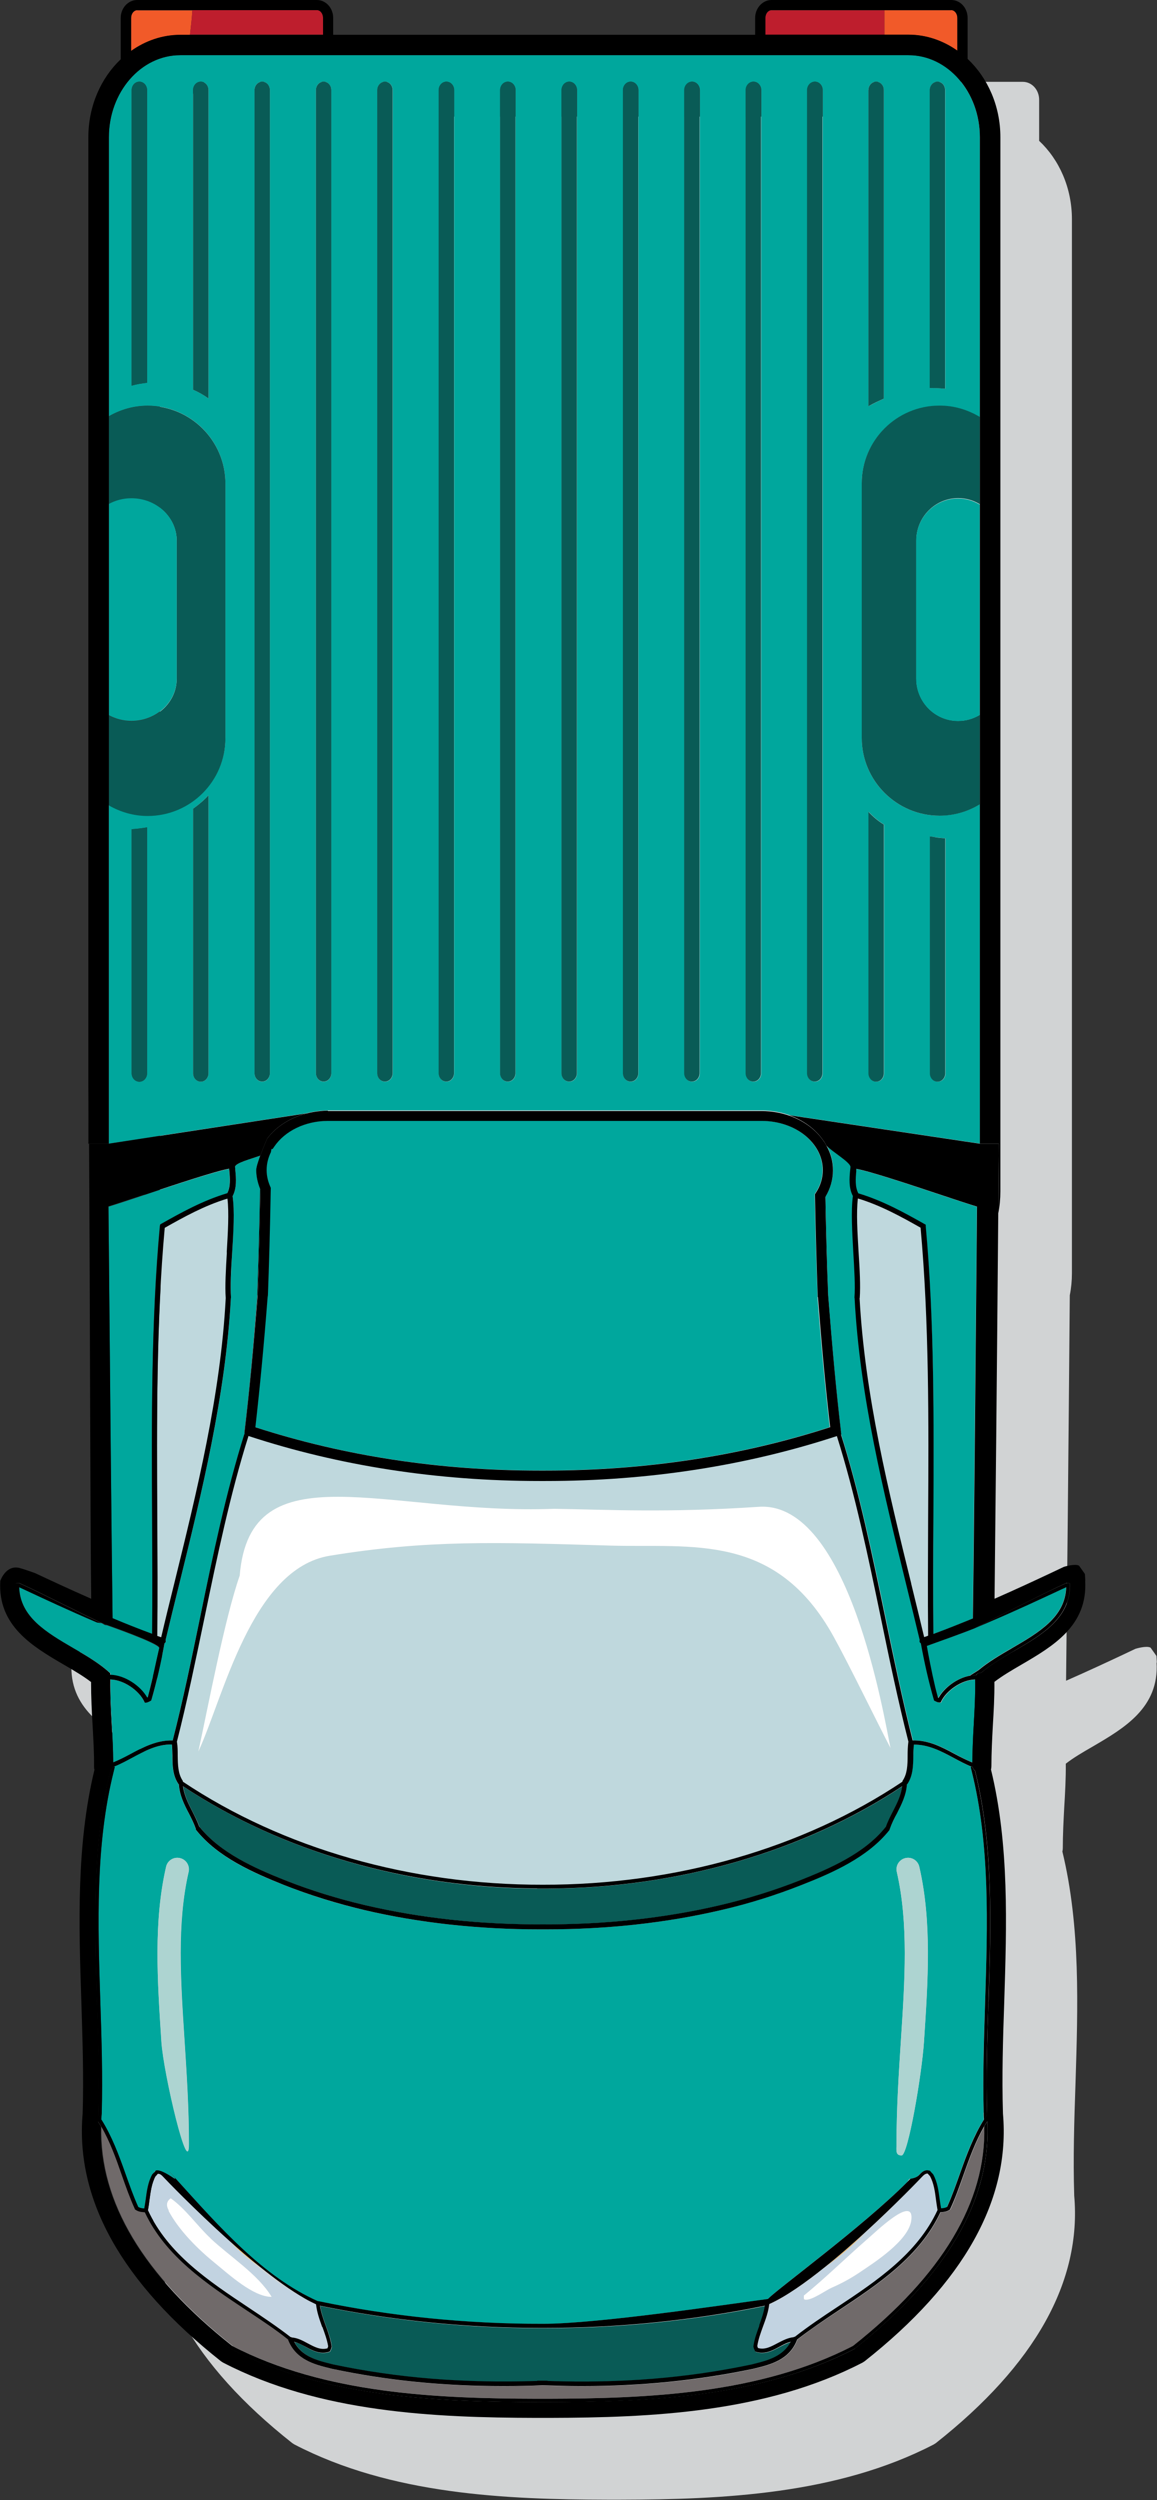 <?xml version="1.0" encoding="UTF-8"?>
<svg id="Layer_2" data-name="Layer 2" xmlns="http://www.w3.org/2000/svg" viewBox="0 0 81.19 175.37">
  <rect x="0" y="0" width="81.19" height="175.37" fill="#333333" stroke="none"/>
  <defs>
    <style>
      .cls-1 {
        fill: #fff;
      }

      .cls-2 {
        fill: #c2d3e1;
      }

      .cls-3 {
        fill: #f15a29;
      }

      .cls-4 {
        fill: #add4d1;
      }

      .cls-5 {
        fill: #be1e2d;
      }

      .cls-6 {
        fill: #095b56;
      }

      .cls-7 {
        fill: #bfd8dd;
      }

      .cls-8 {
        fill: #fbb040;
      }

      .cls-9 {
        fill: #00a79d;
      }

      .cls-10 {
        fill: #d1d3d4;
      }

      .cls-11 {
        fill: #706a6a;
      }
    </style>
  </defs>
  <g id="Layer_2-2" data-name="Layer 2">
    <g>
      <path class="cls-10" d="m81.18,116.64l-.03-.48-.41-.58c-.29-.16-1.06.08-1.06.08l-.93.44c-.98.46-2.37,1.11-3.94,1.8.06-5.32.17-16.08.26-27.04.1-.5.15-1.01.15-1.54V15.38c0-2.2-.89-4.18-2.3-5.5v-2.88c0-.7-.51-1.26-1.15-1.26h-12.61c-.63,0-1.15.57-1.15,1.26v1.18h-29.61v-1.18c0-.7-.51-1.26-1.15-1.26h-12.61c-.63,0-1.15.57-1.15,1.26v2.9c-1.39,1.32-2.27,3.28-2.27,5.47v70.6h.03c.07,11.96.08,26.49.15,31.92-1.57-.69-2.96-1.34-3.94-1.8,0,0-.81-.29-1.09-.36-.97-.24-1.35.91-1.35.91-.19,3.16,2.29,4.61,4.47,5.88.69.41,1.35.79,1.9,1.21,0,1.04.05,2.08.11,3.08.05.94.11,1.9.1,2.84,0,.08,0,.16.03.23-1.28,5.28-1.1,10.89-.92,16.32.08,2.57.17,5.23.09,7.77v.03c-.52,6.03,2.74,11.88,9.71,17.38l.14.09c6.8,3.54,14.89,3.86,21.96,3.88h.96c7.07-.02,15.16-.35,21.96-3.88l.14-.09c6.97-5.5,10.24-11.35,9.71-17.37v-.03c-.08-2.55,0-5.21.09-7.78.17-5.43.36-11.03-.92-16.32.02-.08.03-.15.03-.23,0-.94.05-1.91.1-2.85.06-1,.12-2.03.11-3.08.55-.43,1.21-.81,1.9-1.21,2.19-1.28,4.66-2.72,4.47-5.89Z"/>
      <g>
        <path class="cls-3" d="m9.63.72c-.24,0-.43.25-.43.55v2.31c1-.71,2.18-1.13,3.46-1.13h.67c.07-.58.13-1.15.17-1.72h-3.87Z"/>
        <path class="cls-5" d="m22.67,1.26c0-.3-.19-.55-.43-.55h-8.74c-.04.58-.1,1.15-.17,1.72h9.34v-1.18Z"/>
        <path class="cls-5" d="m54.14.72c-.24,0-.43.25-.43.55v1.18h8.36V.72h-7.93Z"/>
        <path class="cls-3" d="m66.75.72h-4.68v1.72h1.68c1.26,0,2.44.41,3.43,1.12V1.26c0-.3-.19-.55-.43-.55Z"/>
        <path class="cls-9" d="m57.92,83.92c.05,2.62.11,4.93.19,6.92,0,0,0,0,0,.02.29,3.7.57,6.76.91,9.61,0,.01,0,.02-.01.04v.05c1.31,4.12,2.24,8.59,3.14,12.91.59,2.86,1.2,5.81,1.92,8.62,1.12-.03,2.06.47,2.97.96.41.22.8.42,1.2.58,0-.88.05-1.77.1-2.62.06-1.04.12-2.12.1-3.19-.95.03-2,.78-2.37,1.54l-.04.09h-.1c-.12-.02-.22-.08-.3-.12l-.05-.03-.02-.06c-.36-1.25-.67-2.62-.91-3.95-.03-.02-.06-.05-.08-.09-.02-.05-.01-.1,0-.14-.31-1.28-.62-2.57-.94-3.86-1.61-6.53-3.27-13.28-3.63-20.12,0-.02-.02-.03-.01-.05.06-.82,0-1.95-.08-3.15-.09-1.45-.18-2.93-.03-3.97-.3-.57-.25-1.24-.19-1.84,0-.07.01-.15.02-.22,0,0,0,0,0,0-.06-.34-1.25-1.02-1.69-1.48.28.52.44,1.09.44,1.7s-.18,1.27-.52,1.84Z"/>
        <path class="cls-9" d="m57.8,80.05s.02.03.03.04c0,0-.01-.02-.03-.04Z"/>
        <path class="cls-9" d="m17.15,100.46c.34-2.85.62-5.91.91-9.61,0,0,0-.01,0-.02.08-2.13.15-4.61.2-7.45-.17-.43-.27-.87-.27-1.31,0-.2.13-.6.28-1.01-.74.26-1.74.52-1.78.79,0,0,0,0,0,0,0,.07.01.15.02.22.06.59.11,1.26-.19,1.84.14,1.03.05,2.52-.03,3.97-.07,1.2-.14,2.33-.08,3.15,0,.02-.01.03-.01.04-.36,6.84-2.03,13.6-3.64,20.12-.32,1.29-.63,2.57-.94,3.85.02.05.03.1,0,.15-.01.04-.05.06-.08.09-.24,1.33-.55,2.7-.91,3.95l-.02.06-.05.03c-.08.04-.18.1-.3.11h-.1s-.04-.08-.04-.08c-.37-.76-1.43-1.51-2.37-1.54-.02,1.07.04,2.14.1,3.19.05.86.09,1.74.1,2.63.4-.17.8-.36,1.2-.58.91-.49,1.85-.99,2.97-.96.71-2.81,1.33-5.76,1.92-8.62.9-4.32,1.82-8.79,3.13-12.92v-.05s0-.03,0-.04Z"/>
        <path class="cls-9" d="m65.93,57.22c-3.02,0-5.46-2.45-5.46-5.46v-17.83c0-3.02,2.45-5.46,5.46-5.46,1.04,0,2.01.3,2.83.8V9.63c0-3.17-2.25-5.76-5.01-5.76H12.65c-2.76,0-5.01,2.58-5.01,5.76v19.57c.8-.46,1.73-.74,2.72-.74,3.02,0,5.46,2.45,5.46,5.46v17.83c0,3.01-2.45,5.46-5.46,5.46-.99,0-1.92-.27-2.72-.74v23.75l13.87-2.13c.32-.08.64-.14.98-.17.17-.02.33-.03.51-.03h30.44c.69,0,1.35.12,1.95.33l13.38,2v-23.81c-.83.5-1.79.8-2.83.8Zm-.68-50.9c0-.33.24-.59.54-.59s.54.27.54.59v20.95c-.37-.04-.72-.06-1.08-.05V6.32Zm-4.31,0c0-.33.24-.59.54-.59s.54.27.54.59v21.65c-.34.15-.69.32-1.04.51-.01,0-.02.01-.03.02V6.32ZM10.32,26.85c-.37.04-.73.1-1.08.2V6.32c0-.33.24-.59.54-.59s.54.27.54.59v20.53Zm4.31,1.1c-.34-.24-.7-.45-1.08-.61V6.32c0-.33.24-.59.54-.59s.54.27.54.59v21.63Zm-4.31,47.34c0,.33-.24.59-.54.59s-.54-.27-.54-.59v-17.12c.37-.03.73-.07,1.08-.13v17.25Zm4.31,0c0,.33-.24.59-.54.59s-.54-.27-.54-.59v-18.56c.39-.28.75-.59,1.08-.94v19.5Zm4.31,0c0,.33-.24.59-.54.59s-.54-.27-.54-.59V6.32c0-.33.24-.59.54-.59s.54.27.54.59v68.96Zm4.31,0c0,.33-.24.59-.54.59s-.54-.27-.54-.59V6.32c0-.33.24-.59.54-.59s.54.27.54.59v68.96Zm4.31,0c0,.33-.24.59-.54.59s-.54-.27-.54-.59V6.32c0-.33.24-.59.54-.59s.54.27.54.59v68.96Zm4.31,0c0,.33-.24.59-.54.59s-.54-.27-.54-.59V6.32c0-.33.24-.59.54-.59s.54.27.54.59v68.96Zm4.31,0c0,.33-.24.59-.54.59s-.54-.27-.54-.59V6.32c0-.33.24-.59.54-.59s.54.27.54.59v68.96Zm4.31,0c0,.33-.24.59-.54.59s-.54-.27-.54-.59V6.32c0-.33.24-.59.54-.59s.54.27.54.59v68.96Zm4.31,0c0,.33-.24.59-.54.59s-.54-.27-.54-.59V6.32c0-.33.24-.59.54-.59s.54.27.54.59v68.96Zm4.31,0c0,.33-.24.59-.54.59s-.54-.27-.54-.59V6.32c0-.33.24-.59.54-.59s.54.27.54.59v68.96Zm4.31,0c0,.33-.24.59-.54.59s-.54-.27-.54-.59V6.32c0-.33.24-.59.54-.59s.54.27.54.59v68.96Zm4.31,0c0,.33-.24.59-.54.59s-.54-.27-.54-.59V6.32c0-.33.24-.59.54-.59s.54.27.54.59v68.96Zm4.31,0c0,.33-.24.59-.54.59s-.54-.27-.54-.59v-18.34c.32.34.68.65,1.08.89v17.45Zm4.31,0c0,.33-.24.59-.54.59s-.54-.27-.54-.59v-16.62c.11.02.22.04.33.05.25.04.5.07.75.09v16.48Z"/>
        <path class="cls-6" d="m15.82,51.76v-17.83c0-3.02-2.45-5.46-5.46-5.46-.99,0-1.92.27-2.72.74v6.15c.47-.25,1-.4,1.58-.4,1.75,0,3.18,1.33,3.18,2.97v9.69c0,1.64-1.42,2.97-3.18,2.97-.58,0-1.12-.15-1.58-.4v6.31c.8.46,1.73.74,2.72.74,3.02,0,5.46-2.45,5.46-5.46Z"/>
        <path class="cls-6" d="m60.47,33.93v17.83c0,3.01,2.45,5.46,5.46,5.46,1.04,0,2.01-.3,2.83-.8v-6.28c-.45.27-.96.43-1.52.43-1.63,0-2.94-1.33-2.94-2.97v-9.69c0-1.64,1.32-2.97,2.94-2.97.56,0,1.08.16,1.52.43v-6.12c-.83-.5-1.79-.8-2.83-.8-3.02,0-5.46,2.45-5.46,5.46Z"/>
        <path class="cls-9" d="m12.4,47.61v-9.69c0-1.64-1.42-2.97-3.18-2.97-.58,0-1.12.15-1.58.4v14.82c.47.25,1,.4,1.58.4,1.75,0,3.18-1.33,3.18-2.97Z"/>
        <path class="cls-9" d="m64.29,37.92v9.69c0,1.64,1.32,2.97,2.94,2.97.56,0,1.08-.16,1.52-.43v-14.75c-.45-.27-.96-.43-1.52-.43-1.63,0-2.94,1.33-2.94,2.97Z"/>
        <path d="m7.64,56.48V9.63c0-3.17,2.25-5.76,5.01-5.76h51.1c2.76,0,5.01,2.58,5.01,5.76v70.6h1.33c-.01,1.62-.03,3.25-.04,4.88.1-.49.15-1.01.15-1.54V9.63c0-2.2-.89-4.17-2.3-5.5V1.26c0-.7-.51-1.26-1.15-1.26h-12.61c-.63,0-1.15.57-1.15,1.26v1.18h-29.61v-1.18c0-.7-.51-1.26-1.15-1.26h-12.61c-.63,0-1.15.57-1.15,1.26v2.9c-1.39,1.32-2.27,3.28-2.27,5.47v66.25c.01,1.39.02,2.85.03,4.35h1.4v-23.75ZM53.71,1.26c0-.3.19-.55.43-.55h12.61c.24,0,.43.25.43.55v2.29c-1-.7-2.17-1.12-3.43-1.12h-10.04v-1.18ZM9.2,1.26c0-.3.19-.55.43-.55h12.61c.24,0,.43.25.43.55v1.18h-10.01c-1.27,0-2.46.42-3.46,1.13V1.26Z"/>
        <path class="cls-9" d="m10.67,114.63c.03-2.69.01-5.45,0-8.13-.03-6.8-.07-13.83.54-20.49v-.09s.09-.05.09-.05c1.37-.77,2.92-1.64,4.64-2.15.24-.47.19-1.04.14-1.6,0-.04,0-.08-.01-.12-.96.17-3.82,1.12-5.94,1.83-1.02.34-1.93.64-2.52.82.11,12.22.22,24.28.29,28.89.9.37,1.83.74,2.78,1.1Z"/>
        <path class="cls-7" d="m38.26,103.88h-.4c-7.17,0-14.04-1.06-20.44-3.16-1.29,4.09-2.21,8.52-3.1,12.81-.59,2.87-1.21,5.83-1.93,8.66,0,0,.01.01.01.02.04.31.05.63.05.94,0,.66.02,1.29.36,1.78,0,.01,0,.03,0,.05,7.02,4.69,15.96,7.25,25.26,7.23,9.29.02,18.23-2.54,25.24-7.23,0-.02,0-.03,0-.05.34-.5.35-1.12.36-1.78,0-.31,0-.64.05-.94,0,0,.01-.01.01-.02-.72-2.82-1.33-5.79-1.93-8.66-.89-4.29-1.81-8.72-3.1-12.81-6.39,2.1-13.28,3.16-20.48,3.16h0Zm15,1.82c6.33-.42,8.79,14.85,9.23,16.92-.96-1.85-2.92-5.86-3.98-7.79-4.06-7.37-9.97-6.24-15.68-6.41-8.03-.23-12.81-.41-19.68.71-5.51.9-7.5,10.04-9.23,13.73.69-3.12,1.84-9.3,2.9-12.33.74-8.95,10.32-4.24,22.07-4.69,3.83.06,7.88.29,14.37-.14Z"/>
        <path class="cls-7" d="m11.57,86.13c-.6,6.62-.57,13.61-.53,20.37.01,2.72.03,5.53,0,8.26.09.03.18.07.28.1.3-1.25.61-2.5.91-3.75,1.6-6.51,3.26-13.23,3.62-20.04,0,0,0-.01,0-.02-.06-.84,0-1.99.08-3.2.08-1.37.17-2.78.05-3.78-1.62.49-3.09,1.31-4.4,2.05Z"/>
        <path class="cls-6" d="m14,128.17s.01,0,.02,0c1.47,1.84,3.87,2.89,6.01,3.74,1.81.71,3.7,1.3,5.63,1.75,3.9.91,8.08,1.36,12.43,1.34,4.35.02,8.53-.43,12.43-1.34,1.93-.45,3.83-1.04,5.63-1.75,2.14-.85,4.54-1.91,6.01-3.74,0,0,.01,0,.01,0,.14-.38.32-.75.5-1.1.3-.58.57-1.13.65-1.76-6.94,4.59-15.72,7.12-24.85,7.18,0,0,0,0,0,0h-.25s-.02,0-.04,0h-.18s-.02,0-.04,0h-.25s0,0,0,0c-9.13-.05-17.91-2.59-24.85-7.17.08.63.35,1.18.65,1.76.18.35.37.72.5,1.1Z"/>
        <path class="cls-7" d="m65.13,106.5c.03-6.76.07-13.74-.53-20.36-1.31-.74-2.78-1.56-4.4-2.05-.12.99-.03,2.41.05,3.78.07,1.21.14,2.36.08,3.2,0,0,0,.01-.01.02.37,6.81,2.02,13.53,3.63,20.04.31,1.25.61,2.5.91,3.75.09-.04.19-.07.28-.1-.03-2.73-.02-5.54,0-8.26Z"/>
        <path class="cls-9" d="m64.86,85.87l.08.05v.09c.62,6.67.59,13.7.55,20.49-.01,2.68-.02,5.44,0,8.13.94-.35,1.88-.72,2.77-1.09.06-4.62.18-16.67.29-28.89-.59-.18-1.51-.49-2.52-.82-2.13-.71-4.98-1.66-5.95-1.83,0,.04,0,.08-.01.12-.05.56-.1,1.13.14,1.6,1.72.51,3.27,1.38,4.64,2.15Z"/>
        <path class="cls-8" d="m65,115.29h0s-.03,0,0,0Z"/>
        <path class="cls-8" d="m65,115.28s0,0,0,0c.03,0,.07-.01,0,0Z"/>
        <path class="cls-9" d="m71,115.61c1.92-1.12,3.74-2.19,3.81-4.28l-.52.24c-1.18.55-2.97,1.39-4.94,2.23l-.96.41c-.92.38-2.39.89-3.38,1.25.08.49.34,1.85.59,2.9.06.24.12.49.19.73.01,0,.03.01.04.02.4-.71,1.29-1.38,2.19-1.56l.63-.4c.69-.58,1.53-1.07,2.34-1.54Z"/>
        <path class="cls-2" d="m53.19,164.74c.48.14.92-.1,1.39-.35.35-.19.71-.38,1.11-.41.03-.02.05-.03.09-.03.93-.72,1.96-1.41,2.95-2.07,2.78-1.85,5.65-3.76,7.06-6.82-.05-.24-.08-.49-.11-.73-.08-.57-.15-1.16-.42-1.65-.06-.06-.11-.12-.16-.18-.15-.02-.26.09-.43.26-.09.09-1.83,1.91-4.02,3.92-.87.86-1.78,1.65-2.74,2.36-1.39,1.12-2.78,2.09-3.92,2.61,0,0,0,.01-.01.02-.06.56-.25,1.08-.44,1.58-.16.44-.33.9-.4,1.37.01.05.03.09.05.14Zm3.21-3.7c1.52-1.24,2.96-2.67,4.42-3.93.58-.5,3.35-3.22,3.12-1.36-.18,1.44-2.61,2.98-3.68,3.7-.63.42-1.25.75-1.91,1.04-.45.2-1.38.9-1.87.84-.06,0-.09-.04-.08-.1v-.18Z"/>
        <path class="cls-6" d="m38.08,163.32c-.05,0-.1,0-.15,0-5.22,0-10.42-.53-15.46-1.56.07.47.23.92.4,1.39.17.46.35.94.42,1.45v.03s0,.03,0,.03c-.02.08-.05.16-.1.26l-.03.05-.05.02c-.15.05-.29.07-.43.07-.44,0-.84-.21-1.22-.42-.27-.15-.53-.29-.8-.35.54,1.03,1.62,1.31,2.58,1.55l.16.04c4.55.96,9.12,1.32,14.3,1.16.02,0,.04-.02.06-.02.11,0,.22,0,.33,0,.11,0,.22,0,.33,0h0s.03.01.05.02c5.18.16,9.75-.2,14.31-1.16l.15-.04c.97-.24,2.05-.52,2.58-1.55-.27.07-.53.21-.8.35-.39.21-.79.42-1.22.42-.14,0-.28-.02-.43-.07l-.05-.02-.02-.05c-.05-.1-.08-.18-.1-.26v-.03s0-.03,0-.03c.08-.5.25-.99.42-1.45.17-.47.33-.92.4-1.39-5.04,1.03-10.24,1.56-15.46,1.56-.05,0-.1,0-.15,0Z"/>
        <path class="cls-9" d="m1.87,111.58l-.52-.24c.07,2.09,1.89,3.16,3.81,4.28.81.47,1.65.96,2.34,1.54l.25.21v.15c1.02.03,2.12.79,2.57,1.6.01,0,.03-.01.04-.02.1-.35.18-.71.27-1.07.18-.75.33-1.49.45-2,.03-.14.06-.28.09-.42,0-.32-3.68-1.6-3.68-1.6-.1,0-.18-.04-.25-.09-.04-.02-.09-.04-.13-.06l-.29-.04c-1.97-.84-3.76-1.68-4.94-2.23Z"/>
        <path class="cls-8" d="m18.26,159.03c-.75-.61-1.5-1.25-2.22-1.89.18.18.36.35.54.53.54.48,1.1.94,1.68,1.37Z"/>
        <path class="cls-9" d="m69.03,148.2c-.07-2.55.01-5.21.1-7.78.17-5.41.36-11-.94-16.16l-.07-.29.03-.05c-.44-.17-.85-.4-1.26-.62-.86-.46-1.75-.94-2.77-.92-.03.25-.03.5-.04.78-.01.69-.02,1.4-.42,1.99,0,.01-.02.02-.03.02-.05.76-.37,1.41-.7,2.04-.18.35-.37.71-.5,1.08,0,.03,0,.06-.03.09-1.52,1.9-3.97,2.97-6.14,3.84-1.82.72-3.73,1.31-5.68,1.77-3.85.9-7.98,1.35-12.28,1.35-.07,0-.15,0-.22,0s-.15,0-.22,0c-4.3,0-8.43-.45-12.28-1.35-1.95-.45-3.86-1.05-5.68-1.77-2.18-.86-4.62-1.94-6.14-3.84-.02-.03-.03-.06-.03-.1-.13-.37-.31-.73-.49-1.08-.32-.63-.65-1.28-.7-2.04,0,0-.02-.01-.03-.02-.4-.59-.41-1.3-.42-1.99,0-.27-.01-.53-.04-.78-1.02-.01-1.91.46-2.77.92-.41.22-.83.45-1.26.62l.03.05-.07.29c-1.29,5.16-1.11,10.75-.94,16.16.08,2.58.17,5.24.09,7.82v.06s0,.04,0,.04c-.01.12,0,.24-.02.36.73,1.16,1.22,2.48,1.68,3.78.27.78.56,1.59.9,2.34.12.08.28.1.43.11.04-.21.07-.42.1-.63.08-.6.16-1.22.46-1.76l.03-.03c.06-.06.12-.13.18-.2l.03-.03h.04q.33-.09,1.26.56s.03,0,.04,0c.01,0,.02,0,.03,0,.02,0-1.06-1.2.07.05,3.07,3.39,6.08,6.83,9.93,8.55.01,0,.03-.01.04,0,5.13,1.07,10.43,1.6,15.74,1.59,3.81,0,12.84-1.35,15.8-1.74.85-.85,6.64-5.07,9.77-8.19.05-.07.1-.13.14-.2,0,0,.02,0,.02-.01.02-.02.03-.03.05-.04.01,0,.02,0,.03,0,.02,0,.39-.04.59-.25.17-.18.39-.4.71-.33h.04s.03.05.03.05c.06.08.12.15.18.2l.03.03c.3.54.38,1.16.46,1.76.03.21.06.42.1.63.15,0,.31-.03.43-.11.34-.75.62-1.56.9-2.34.46-1.3.94-2.62,1.68-3.78,0-.12,0-.24-.02-.36v-.14Zm-57.7-4.99c-.29-4.33-.56-8.41.33-12.26.1-.44.53-.71.97-.61.44.1.71.54.61.97-.83,3.61-.56,7.58-.29,11.79.15,2.33.31,4.74.31,7.29s-1.78-4.88-1.93-7.18Zm53.51,0c-.15,2.3-1.12,7.99-1.57,7.99s-.36-.36-.36-.81c0-2.55.16-4.96.31-7.29.28-4.2.54-8.17-.29-11.79-.1-.44.17-.87.61-.97.44-.1.87.17.97.61.88,3.84.61,7.93.33,12.26Z"/>
        <path class="cls-8" d="m57.91,159.03c.96-.71,1.88-1.5,2.74-2.36-.87.79-1.8,1.61-2.74,2.36Z"/>
        <path class="cls-11" d="m16.3,164.56c6.55,3.39,14.48,3.69,21.4,3.71h.27s.11,0,.11,0h.29s.1,0,.1,0c6.92-.02,14.85-.32,21.4-3.71,6.26-4.95,9.34-10.12,9.21-15.39-.61,1.05-1.04,2.24-1.45,3.4-.28.8-.57,1.62-.92,2.39v.03s-.04.02-.04.02c-.2.15-.45.17-.66.18-1.45,3.1-4.34,5.03-7.13,6.88-1.04.69-2.02,1.34-2.93,2.06,0,0,0,.01,0,.02-.55,1.4-1.87,1.73-2.93,1.99l-.16.04c-3.9.82-7.79,1.21-12.07,1.21-.88,0-1.79-.02-2.7-.06-.92.03-1.82.06-2.7.06-4.27,0-8.17-.39-12.06-1.21l-.16-.04c-1.06-.26-2.39-.59-2.93-1.99,0,0,0-.01,0-.02-.92-.71-1.89-1.37-2.93-2.06-2.8-1.86-5.68-3.78-7.13-6.88-.21-.01-.46-.03-.66-.18l-.03-.02v-.03c-.36-.77-.65-1.6-.93-2.39-.41-1.16-.84-2.35-1.44-3.4-.14,5.27,2.95,10.44,9.21,15.39Z"/>
        <path class="cls-2" d="m22.17,161.64c-.25-.11-.52-.25-.79-.41-1.75-.91-3.31-2.14-4.8-3.57-.18-.17-.36-.35-.54-.53-2.44-2.18-4.45-4.29-4.54-4.39-.16-.17-.27-.27-.43-.26-.05.06-.1.12-.16.18-.27.5-.34,1.09-.42,1.65-.03.24-.07.49-.11.73,1.41,3.06,4.29,4.98,7.06,6.82,1,.66,2.03,1.35,2.95,2.07.03,0,.06,0,.09.03.4.04.76.23,1.11.41.46.25.9.49,1.39.35.02-.05.04-.09.05-.14-.07-.47-.24-.92-.41-1.37-.19-.51-.37-1.03-.43-1.58,0,0,0-.01-.01-.02Zm-7.05-2.86c-1.23-.99-2.59-2.34-3.32-3.75l.09.09c-.24-.33-.24-.69.09-.91,1.02.71,1.86,1.93,2.78,2.79,1.36,1.29,3.34,2.52,4.3,4.11-1.28.01-2.99-1.57-3.94-2.34Z"/>
        <path d="m68.23,123.62s.01,0,.02,0c0-.88.05-1.77.1-2.63.06-1.04.12-2.12.1-3.19,0,0-.01,0-.02,0,.02,1.07-.04,2.14-.1,3.19-.05.86-.09,1.74-.1,2.62Z"/>
        <path d="m7.39,117.35s0,0,0,0c.12,0,.22.07.27.17.02,0,.05,0,.07,0v-.15s-.24-.21-.24-.21c-.69-.58-1.52-1.07-2.34-1.54-1.92-1.12-3.74-2.19-3.81-4.28l.52.24c1.18.55,2.97,1.39,4.94,2.23l.29.04c-1.07-.48-4.05-2-5.13-2.5l-.63-.29s-.04,0-.06,0c-.07,0-.13.01-.19.03-.07,2.41,1.96,3.6,3.93,4.75.81.47,1.63.96,2.3,1.53.02,0,.04-.01.06-.01Z"/>
        <path d="m7.24,113.91c.07.06.16.09.25.09-.03,0-.12-.04-.25-.09Z"/>
        <path d="m69.07,149.17c.14,5.27-2.95,10.44-9.21,15.39-6.55,3.39-14.48,3.69-21.4,3.71h-.1s-.29,0-.29,0h-.38c-6.92-.02-14.85-.32-21.4-3.71-6.26-4.95-9.34-10.12-9.21-15.39-.07-.12-.15-.23-.22-.35-.29,5.47,2.83,10.83,9.3,15.94,6.57,3.41,14.41,3.74,21.91,3.75,7.5,0,15.34-.34,21.91-3.75,6.47-5.11,9.58-10.47,9.3-15.94-.07.12-.15.23-.22.35Z"/>
        <path d="m7.14,148.3v-.06c.07-2.58-.01-5.24-.1-7.82-.18-5.4-.36-10.99.94-16.16l.07-.29-.03-.05s-.07.03-.11.04c-.01.1-.07.19-.16.24-1.3,5.19-1.12,10.8-.95,16.23.08,2.59.17,5.27.09,7.85,0,0,0,0,0,.01,0,0,0,0,0,0,0,.02,0,.04,0,.06.08.11.15.23.22.35,0-.12,0-.24.02-.36v-.04Z"/>
        <path d="m68.25,123.96s-.07-.03-.1-.04l-.03.05.07.29c1.29,5.16,1.11,10.75.94,16.16-.08,2.57-.17,5.23-.1,7.78v.14c.01.12.01.24.02.36.08-.12.14-.24.22-.35,0-.02,0-.04,0-.06h0s0,0,0-.01c-.08-2.58,0-5.26.09-7.85.18-5.43.35-11.04-.95-16.23-.09-.05-.14-.14-.16-.24Z"/>
        <path d="m74.82,111.05l-.63.29c-1.29.6-5.78,2.87-5.79,2.88l.96-.41c1.97-.84,3.76-1.68,4.94-2.23l.52-.24c-.07,2.09-1.89,3.16-3.81,4.28-.81.47-1.65.96-2.34,1.54l-.63.4c.13-.03.26-.04.38-.04.02,0,.04,0,.07,0,.05-.1.15-.17.28-.17,0,0,0,0,0,0,.02,0,.04,0,.06.01.67-.56,1.49-1.05,2.3-1.53,1.97-1.15,4.01-2.34,3.94-4.75-.06-.02-.12-.02-.19-.03-.02,0-.04,0-.06,0Z"/>
        <path d="m7.74,117.81s-.01,0-.02,0c-.02,1.06.04,2.14.1,3.19.05.86.09,1.75.1,2.63,0,0,.01,0,.02,0,0-.88-.05-1.77-.1-2.63-.06-1.04-.11-2.12-.1-3.19Z"/>
        <path class="cls-4" d="m13.23,131.31c.1-.44-.17-.87-.61-.97-.44-.1-.87.17-.97.61-.88,3.84-.61,7.93-.33,12.26.15,2.3,1.93,9.75,1.93,7.18s-.16-4.96-.31-7.29c-.28-4.2-.54-8.17.29-11.79Z"/>
        <path d="m18.06,90.85c-.28,3.7-.57,6.76-.91,9.61,0,.01,0,.03.01.04l.02-.17c.33-2.83.62-5.84.9-9.49v-.11c.09-2.07.16-4.51.2-7.26-.01-.03-.02-.06-.03-.09-.05,2.85-.12,5.33-.2,7.45,0,0,0,0,0,.02Z"/>
        <path d="m76.16,110.89l-.03-.48-.41-.58c-.29-.16-1.06.08-1.06.08l-.93.44c-.98.46-2.37,1.11-3.94,1.8.06-5.32.17-16.08.26-27.04.01-1.63.03-3.26.04-4.88h-1.33l-13.38-2c1.03.36,1.88,1.01,2.42,1.81.02.02.03.03.03.04.06.09.11.19.16.28.44.46,1.63,1.14,1.69,1.48,0,0,0,0,0,0,0,.07-.01.15-.02.22-.06.59-.11,1.27.19,1.84-.14,1.04-.05,2.52.03,3.97.07,1.2.14,2.33.08,3.15,0,.02.01.03.01.05.36,6.84,2.03,13.59,3.63,20.12.32,1.29.63,2.57.94,3.86-.02.05-.02.1,0,.14.01.04.05.06.08.09.24,1.33.55,2.7.91,3.95l.02.06.05.03c.08.04.18.1.3.11h.1s.04-.08.04-.08c.37-.76,1.43-1.51,2.37-1.54,0,0,.01,0,.02,0,.02,1.06-.04,2.14-.1,3.19-.05.86-.09,1.75-.1,2.63,0,0-.01,0-.02,0-.4-.17-.79-.36-1.2-.58-.91-.49-1.85-.99-2.97-.96-.71-2.81-1.33-5.76-1.92-8.62-.9-4.32-1.82-8.79-3.13-12.91v.07s-.27.09-.27.09c0,0,0,0,0,0,1.29,4.09,2.21,8.52,3.1,12.81.59,2.87,1.21,5.83,1.93,8.66,0,0-.01.01-.01.02-.04.31-.05.63-.05.94,0,.66-.02,1.29-.36,1.78,0,.02,0,.03,0,.05-7.01,4.69-15.96,7.25-25.24,7.23-9.29.02-18.24-2.54-25.26-7.23,0-.02,0-.03,0-.05-.34-.5-.35-1.12-.36-1.78,0-.31,0-.64-.05-.94,0,0-.01-.01-.01-.02.72-2.82,1.33-5.79,1.93-8.66.89-4.29,1.81-8.72,3.1-12.81,0,0,0,0,0,0l-.28-.09v-.08c-1.3,4.12-2.23,8.59-3.12,12.92-.59,2.86-1.2,5.81-1.92,8.62-1.12-.03-2.06.47-2.97.96-.41.22-.8.42-1.2.58,0,0-.01,0-.02,0,0-.88-.05-1.77-.1-2.63-.06-1.04-.12-2.12-.1-3.19,0,0,.01,0,.02,0,.95.03,2,.78,2.37,1.54l.04.09h.1c.12-.02.23-.08.3-.12l.05-.03.02-.06c.36-1.25.67-2.62.91-3.95.03-.02.06-.05.08-.09.02-.05.01-.1,0-.15.31-1.29.62-2.57.94-3.85,1.61-6.53,3.27-13.28,3.64-20.12,0-.01.01-.03.01-.04-.06-.82,0-1.95.08-3.15.09-1.45.18-2.94.03-3.97.3-.57.25-1.24.19-1.84,0-.07-.01-.15-.02-.22,0,0,0,0,0,0,.04-.27,1.05-.53,1.78-.79.22-.59.48-1.19.48-1.19.64-.86,1.63-1.47,2.77-1.77l-13.87,2.13h-1.4c.07,11.96.08,26.48.15,31.92-1.57-.69-2.96-1.34-3.94-1.8,0,0-.81-.29-1.09-.36-.97-.24-1.35.91-1.35.91-.19,3.16,2.29,4.61,4.47,5.88.69.4,1.35.79,1.9,1.21,0,1.04.05,2.08.11,3.08.05.93.11,1.9.1,2.84,0,.08,0,.16.03.23-1.28,5.28-1.1,10.89-.92,16.32.08,2.57.17,5.23.09,7.77v.03c-.52,6.03,2.74,11.87,9.71,17.38l.14.09c6.8,3.53,14.89,3.86,21.96,3.88h.96c7.07-.02,15.16-.35,21.96-3.88l.14-.09c6.97-5.5,10.24-11.35,9.71-17.38v-.03c-.08-2.55,0-5.21.09-7.78.17-5.43.36-11.03-.93-16.32.02-.08.03-.15.03-.23,0-.94.05-1.91.1-2.84.06-1,.12-2.03.11-3.08.55-.42,1.21-.81,1.9-1.21,2.19-1.28,4.66-2.72,4.47-5.89Zm-16.08-28.78s0-.08.01-.12c.96.17,3.82,1.12,5.95,1.83,1.02.34,1.93.64,2.52.82-.11,12.22-.22,24.27-.29,28.89-.9.37-1.83.74-2.77,1.09-.03-2.69-.02-5.45,0-8.13.03-6.8.07-13.83-.54-20.49v-.09s-.09-.05-.09-.05c-1.37-.77-2.92-1.64-4.64-2.15-.24-.47-.19-1.04-.14-1.6Zm3.87,29c-1.6-6.51-3.26-13.23-3.63-20.04,0,0,0-.01.01-.02.06-.84,0-1.99-.08-3.2-.08-1.37-.17-2.78-.05-3.78,1.62.49,3.09,1.31,4.4,2.05.6,6.62.57,13.61.53,20.36-.01,2.72-.03,5.53,0,8.26-.09.04-.19.07-.28.1-.3-1.25-.6-2.5-.91-3.75Zm1.05,4.16h0s-.04.01,0,0c.07,0,.03,0,0,0,0,0,0,0,0,0Zm-27.3,17.21s0,0,0,0h.25s.02,0,.04,0h.18s.03,0,.04,0h.25s0,0,0,0c9.13-.05,17.91-2.59,24.85-7.18-.08.63-.35,1.18-.65,1.76-.18.35-.37.72-.5,1.1,0,0-.01,0-.01,0-1.47,1.84-3.87,2.89-6.01,3.74-1.8.71-3.7,1.3-5.63,1.75-3.89.91-8.08,1.36-12.43,1.34-4.35.02-8.53-.43-12.43-1.34-1.93-.45-3.83-1.04-5.63-1.75-2.14-.85-4.54-1.91-6.01-3.74,0,0-.01,0-.02,0-.14-.38-.32-.75-.5-1.1-.3-.58-.57-1.13-.65-1.76,6.94,4.59,15.72,7.12,24.85,7.17Zm-21.78-44.63c-.07,1.21-.14,2.36-.08,3.2,0,0,0,.01,0,.02-.36,6.81-2.02,13.53-3.62,20.04-.31,1.25-.62,2.5-.91,3.75-.09-.04-.19-.07-.28-.1.03-2.73.02-5.54,0-8.26-.03-6.76-.07-13.74.53-20.37,1.31-.74,2.78-1.56,4.4-2.05.12.99.03,2.41-.05,3.78Zm-5.78-4.04c2.13-.71,4.98-1.66,5.94-1.83,0,.04,0,.08.01.12.05.56.1,1.14-.14,1.6-1.72.51-3.27,1.38-4.64,2.15l-.08.05v.09c-.62,6.67-.59,13.7-.55,20.49.01,2.68.02,5.44,0,8.13-.95-.35-1.88-.72-2.78-1.1-.06-4.61-.18-16.67-.29-28.89.59-.18,1.51-.49,2.52-.82Zm-5.1,32.01c-1.97-1.15-4.01-2.34-3.93-4.75.06-.02.12-.02.19-.03.02,0,.04,0,.06,0l.63.29c1.07.5,4.06,2.02,5.13,2.5.05.02.09.04.13.06.14.06.23.09.25.09,0,0,3.68,1.28,3.68,1.6,0,0,0,0,0,0,.01,0,.02,0,.01,0-.03.1-.06.25-.1.41-.12.51-.27,1.26-.45,2-.09.37-.18.74-.27,1.07-.01,0-.03.01-.04.02-.46-.82-1.56-1.57-2.58-1.6-.02,0-.05,0-.07,0-.06-.1-.16-.17-.27-.17,0,0,0,0,0,0-.02,0-.04,0-.06.01-.67-.56-1.49-1.05-2.3-1.53Zm54.96,48.93c-6.57,3.41-14.41,3.74-21.91,3.75-7.5,0-15.34-.34-21.91-3.75-6.47-5.11-9.58-10.47-9.3-15.94.08.12.15.23.22.35.61,1.05,1.04,2.24,1.44,3.4.28.8.57,1.62.92,2.39v.03s.04.02.04.02c.2.15.45.17.66.18,1.45,3.1,4.34,5.03,7.13,6.88,1.04.69,2.02,1.34,2.93,2.06,0,0,0,.01,0,.02.55,1.4,1.87,1.73,2.93,1.99l.16.04c3.89.82,7.78,1.21,12.06,1.21.88,0,1.79-.02,2.7-.06.92.03,1.82.06,2.7.06,4.27,0,8.17-.4,12.07-1.21l.16-.04c1.06-.26,2.39-.59,2.93-1.99,0,0,0-.01,0-.02.92-.71,1.89-1.37,2.93-2.06,2.8-1.86,5.68-3.78,7.13-6.88.21-.01.46-.03.66-.18l.03-.02v-.03c.36-.77.65-1.6.93-2.39.41-1.16.84-2.35,1.45-3.4.07-.12.15-.23.22-.35.29,5.47-2.83,10.83-9.3,15.94Zm-6.71-1.62c-.17.46-.35.94-.42,1.45v.03s0,.03,0,.03c.02.08.05.16.1.26l.02.05.05.02c.15.05.29.07.43.07.44,0,.84-.21,1.22-.42.27-.15.53-.29.8-.35-.54,1.03-1.62,1.31-2.58,1.55l-.15.04c-4.56.96-9.13,1.33-14.31,1.16-.02,0-.03-.02-.05-.02h0c-.11,0-.22,0-.33,0-.11,0-.22,0-.33,0-.03,0-.04.01-.06.02-5.18.16-9.75-.2-14.3-1.16l-.16-.04c-.97-.24-2.05-.52-2.58-1.55.27.07.53.21.8.35.39.21.79.42,1.22.42.14,0,.28-.02.43-.07l.05-.02.03-.05c.05-.1.08-.18.1-.26v-.03s0-.03,0-.03c-.08-.5-.25-.99-.42-1.45-.17-.47-.33-.92-.4-1.39,5.04,1.03,10.24,1.56,15.46,1.56.05,0,.1,0,.15,0,.05,0,.1,0,.15,0,5.22,0,10.42-.53,15.46-1.56-.07.47-.23.92-.4,1.39Zm.69-1.49s0,0,.01-.02c1.14-.51,2.53-1.49,3.92-2.61.94-.75,1.87-1.57,2.74-2.36,2.2-2.01,3.94-3.83,4.02-3.92.16-.17.28-.27.43-.26.05.06.1.12.16.18.27.5.35,1.09.42,1.65.03.24.07.49.11.73-1.41,3.06-4.28,4.98-7.06,6.82-1,.66-2.03,1.35-2.95,2.07-.03,0-.06,0-.09.03-.4.04-.76.23-1.11.41-.47.25-.9.49-1.39.35-.02-.05-.04-.09-.05-.14.07-.47.24-.92.4-1.37.19-.51.38-1.03.44-1.58Zm-31.36,1.58c.16.44.33.9.41,1.37-.02.05-.03.09-.05.14-.48.14-.92-.1-1.39-.35-.35-.19-.71-.38-1.11-.41-.03-.02-.05-.03-.09-.03-.93-.72-1.96-1.41-2.95-2.07-2.78-1.85-5.65-3.76-7.06-6.82.05-.24.08-.49.11-.73.08-.57.15-1.16.42-1.65.06-.05.11-.12.16-.18.16-.02.27.09.43.26.09.1,2.11,2.21,4.54,4.39.72.64,1.47,1.29,2.22,1.89,1.08.87,2.16,1.65,3.12,2.2.27.16.54.29.79.41,0,0,0,.01.01.02.06.55.25,1.07.43,1.58Zm46.74-22.81c-.08,2.59-.17,5.27-.09,7.85,0,0,0,0,0,.01h0s0,.04,0,.06c-.08.11-.15.23-.22.35-.73,1.16-1.22,2.48-1.68,3.78-.28.78-.56,1.59-.9,2.34-.12.08-.28.1-.43.11-.04-.21-.07-.42-.1-.63-.08-.6-.16-1.22-.46-1.76l-.03-.03c-.06-.06-.12-.13-.18-.2l-.03-.03h-.04c-.33-.09-.54.14-.71.32-.2.21-.57.25-.59.25-.08.08-.17.16-.25.25-3.13,3.13-8.92,7.35-9.77,8.19-2.96.39-12,1.75-15.8,1.74-5.32.01-10.62-.52-15.74-1.59-.01,0-.03,0-.04,0-3.85-1.72-6.86-5.16-9.93-8.55-1.13-1.25-.05-.04-.07-.05-.01,0-.02,0-.03,0-.02,0-.03,0-.04,0q-.93-.64-1.26-.57h-.04s-.03.05-.03.05c-.06.08-.12.15-.18.2l-.03.03c-.3.54-.38,1.16-.46,1.76-.03.21-.06.42-.1.63-.15,0-.31-.03-.43-.11-.34-.75-.62-1.56-.9-2.34-.46-1.3-.95-2.62-1.68-3.78-.07-.12-.14-.24-.22-.35,0-.02,0-.04,0-.06,0,0,0,0,0,0,0,0,0,0,0-.01.08-2.58,0-5.26-.09-7.85-.18-5.43-.35-11.04.95-16.23.09-.05.14-.13.16-.24.04-.01.07-.03.11-.04.43-.17.85-.4,1.26-.62.86-.46,1.75-.94,2.77-.92.03.25.03.5.04.78,0,.69.02,1.4.42,1.99,0,.01.02.02.03.02.05.76.37,1.41.7,2.04.18.35.36.71.49,1.08,0,.04,0,.07.03.1,1.52,1.9,3.97,2.97,6.14,3.84,1.82.72,3.73,1.31,5.68,1.77,3.85.9,7.98,1.35,12.28,1.35.07,0,.15,0,.22,0s.15,0,.22,0c4.3,0,8.43-.45,12.28-1.35,1.95-.45,3.86-1.05,5.68-1.77,2.18-.86,4.63-1.94,6.14-3.84.02-.03.02-.06.03-.09.13-.37.31-.74.5-1.08.32-.63.65-1.28.7-2.04,0,0,.02-.01.03-.02.4-.59.41-1.3.42-1.99,0-.27.01-.53.04-.78,1.02-.01,1.91.46,2.77.92.41.22.83.45,1.26.62.03.01.07.03.1.04.01.1.07.19.16.24,1.3,5.18,1.12,10.8.95,16.23Zm1.78-24.59c-.81.47-1.63.96-2.3,1.53-.02,0-.04-.01-.06-.01,0,0,0,0,0,0-.12,0-.22.07-.28.17-.02,0-.04,0-.07,0-.13,0-.26.02-.38.04-.9.17-1.79.84-2.19,1.56-.01,0-.03-.01-.04-.02-.06-.21-.12-.46-.19-.73-.25-1.05-.51-2.41-.59-2.9.99-.36,2.45-.87,3.38-1.25.01,0,4.5-2.27,5.79-2.88l.63-.29s.04,0,.06,0c.07,0,.13.01.19.03.07,2.41-1.96,3.6-3.94,4.75Z"/>
        <path d="m6.2,80.23h.03c0-1.5-.02-2.95-.03-4.35v4.35Z"/>
        <path d="m58.11,90.85s0-.01,0-.02c-.08-1.99-.14-4.3-.19-6.92-.01.02-.02.04-.03.05.05,2.56.11,4.84.19,6.78v.09c.29,3.67.58,6.68.91,9.49l.02.17s.01-.02.01-.04c-.34-2.85-.62-5.91-.91-9.61Z"/>
        <path class="cls-4" d="m63.54,130.34c-.44.1-.71.54-.61.97.83,3.61.56,7.58.29,11.79-.15,2.33-.31,4.74-.31,7.29,0,.45-.09.81.36.81s1.42-5.69,1.57-7.99c.29-4.33.56-8.41-.33-12.26-.1-.44-.54-.71-.97-.61Z"/>
        <path class="cls-1" d="m14.76,157c-.92-.86-1.76-2.08-2.78-2.79-.33.22-.33.58-.09.91l-.09-.09c.73,1.41,2.1,2.76,3.32,3.75.95.77,2.66,2.35,3.94,2.34-.96-1.59-2.94-2.83-4.3-4.11Z"/>
        <path class="cls-1" d="m56.49,161.32c.48.06,1.42-.64,1.87-.84.66-.29,1.28-.62,1.91-1.04,1.07-.72,3.5-2.26,3.68-3.7.23-1.85-2.53.86-3.12,1.36-1.46,1.27-2.9,2.69-4.42,3.93v.18c0,.06.02.1.08.1Z"/>
        <path class="cls-1" d="m16.82,110.53c-1.06,3.04-2.22,9.21-2.9,12.33,1.73-3.7,3.72-12.84,9.23-13.73,6.87-1.12,11.65-.95,19.68-.71,5.71.17,11.62-.96,15.68,6.41,1.07,1.93,3.02,5.95,3.98,7.79-.44-2.07-2.9-17.33-9.23-16.92-6.49.43-10.54.2-14.37.14-11.75.45-21.33-4.26-22.07,4.69Z"/>
        <path class="cls-9" d="m57.37,90.97v-.12c-.08-1.97-.15-4.33-.2-6.98v-.11s.06-.09.06-.09c.33-.5.49-1.03.49-1.6,0-1.9-1.92-3.45-4.29-3.45h-30.44c-1.57,0-3.01.69-3.77,1.81l-.11.16h-.08s-.04.22-.04.22c-.2.41-.3.83-.3,1.26,0,.39.09.79.26,1.17l.03.07v.08c-.05,2.85-.12,5.36-.2,7.46l-.02.13c-.27,3.48-.54,6.4-.86,9.13,6.24,2.02,12.95,3.04,19.94,3.04h.4c7.02,0,13.74-1.02,19.98-3.04-.31-2.71-.59-5.63-.86-9.13v-.02Z"/>
        <path d="m23,77.91c-.17,0-.34.01-.51.03-.34.03-.66.09-.98.17-1.13.29-2.13.91-2.77,1.77,0,0-.26.6-.48,1.19-.15.41-.28.81-.28,1.01,0,.44.1.88.27,1.31.01.03.02.06.03.09-.05,2.76-.11,5.19-.19,7.26v.11c-.29,3.65-.58,6.66-.91,9.49l-.02.17v.05s-.01.08-.01.08l.28.09s0,0,0,0c6.39,2.1,13.27,3.16,20.44,3.16h.4c7.2,0,14.08-1.06,20.48-3.16,0,0,0,0,0,0l.28-.09v-.07s-.01-.05-.01-.05l-.02-.17c-.33-2.81-.61-5.82-.9-9.49v-.09c-.09-1.94-.15-4.22-.2-6.78.01-.02.02-.04.03-.05.34-.57.52-1.2.52-1.84s-.16-1.18-.44-1.7c-.05-.09-.1-.19-.16-.28,0-.01-.02-.03-.03-.04-.54-.81-1.39-1.45-2.42-1.81-.6-.21-1.26-.33-1.95-.33h-30.44Zm35.24,22.21c-6.24,2.02-12.96,3.04-19.98,3.04h-.4c-6.99,0-13.7-1.02-19.94-3.04.31-2.73.59-5.64.86-9.13l.02-.13c.08-2.11.15-4.62.2-7.46v-.08s-.03-.07-.03-.07c-.17-.38-.26-.78-.26-1.17,0-.43.1-.85.3-1.26l.04-.22h.08s.11-.16.11-.16c.76-1.12,2.2-1.81,3.77-1.81h30.44c2.37,0,4.29,1.55,4.29,3.45,0,.56-.16,1.1-.49,1.6l-.06.09v.11c.05,2.65.12,5,.19,6.98v.12s.02.02.02.02c.27,3.51.54,6.42.86,9.13Z"/>
        <path class="cls-6" d="m66.32,6.32c0-.33-.24-.59-.54-.59s-.54.27-.54.59v20.9c.35,0,.71.01,1.08.05V6.32Z"/>
        <path class="cls-6" d="m65.25,58.67v16.62c0,.33.24.59.54.59s.54-.27.54-.59v-16.48c-.25-.02-.5-.04-.75-.09-.11-.02-.22-.04-.33-.05Z"/>
        <path class="cls-6" d="m62.02,27.98V6.32c0-.33-.24-.59-.54-.59s-.54.27-.54.59v22.18s.02-.01.03-.02c.35-.2.7-.36,1.04-.51Z"/>
        <path class="cls-6" d="m60.94,75.29c0,.33.24.59.54.59s.54-.27.54-.59v-17.45c-.4-.24-.75-.54-1.08-.89v18.34Z"/>
        <path class="cls-6" d="m57.17,5.73c-.3,0-.54.27-.54.59v68.96c0,.33.24.59.54.59s.54-.27.54-.59V6.32c0-.33-.24-.59-.54-.59Z"/>
        <path class="cls-6" d="m52.86,5.73c-.3,0-.54.27-.54.59v68.96c0,.33.24.59.54.59s.54-.27.54-.59V6.32c0-.33-.24-.59-.54-.59Z"/>
        <path class="cls-6" d="m48.55,5.73c-.3,0-.54.27-.54.59v68.96c0,.33.24.59.54.59s.54-.27.54-.59V6.32c0-.33-.24-.59-.54-.59Z"/>
        <path class="cls-6" d="m44.25,5.73c-.3,0-.54.27-.54.59v68.96c0,.33.24.59.54.59s.54-.27.54-.59V6.32c0-.33-.24-.59-.54-.59Z"/>
        <path class="cls-6" d="m39.94,5.73c-.3,0-.54.27-.54.59v68.96c0,.33.24.59.54.59s.54-.27.54-.59V6.32c0-.33-.24-.59-.54-.59Z"/>
        <path class="cls-6" d="m35.63,5.73c-.3,0-.54.27-.54.59v68.96c0,.33.24.59.54.59s.54-.27.54-.59V6.32c0-.33-.24-.59-.54-.59Z"/>
        <path class="cls-6" d="m31.32,5.73c-.3,0-.54.27-.54.59v68.96c0,.33.24.59.54.59s.54-.27.54-.59V6.32c0-.33-.24-.59-.54-.59Z"/>
        <path class="cls-6" d="m27.01,5.73c-.3,0-.54.27-.54.59v68.96c0,.33.24.59.54.59s.54-.27.54-.59V6.32c0-.33-.24-.59-.54-.59Z"/>
        <path class="cls-6" d="m22.71,5.73c-.3,0-.54.27-.54.59v68.96c0,.33.24.59.54.59s.54-.27.54-.59V6.32c0-.33-.24-.59-.54-.59Z"/>
        <path class="cls-6" d="m18.4,5.73c-.3,0-.54.27-.54.59v68.96c0,.33.24.59.54.59s.54-.27.54-.59V6.32c0-.33-.24-.59-.54-.59Z"/>
        <path class="cls-6" d="m14.09,5.73c-.3,0-.54.27-.54.59v21.02c.38.16.74.37,1.08.61V6.32c0-.33-.24-.59-.54-.59Z"/>
        <path class="cls-6" d="m13.55,75.29c0,.33.24.59.54.59s.54-.27.54-.59v-19.5c-.32.35-.69.66-1.08.94v18.56Z"/>
        <path class="cls-6" d="m9.78,5.73c-.3,0-.54.27-.54.59v20.73c.35-.1.71-.16,1.08-.2V6.32c0-.33-.24-.59-.54-.59Z"/>
        <path class="cls-6" d="m9.24,75.29c0,.33.24.59.54.59s.54-.27.54-.59v-17.25c-.34.06-.7.11-1.08.13v17.12Z"/>
      </g>
    </g>
  </g>
</svg>